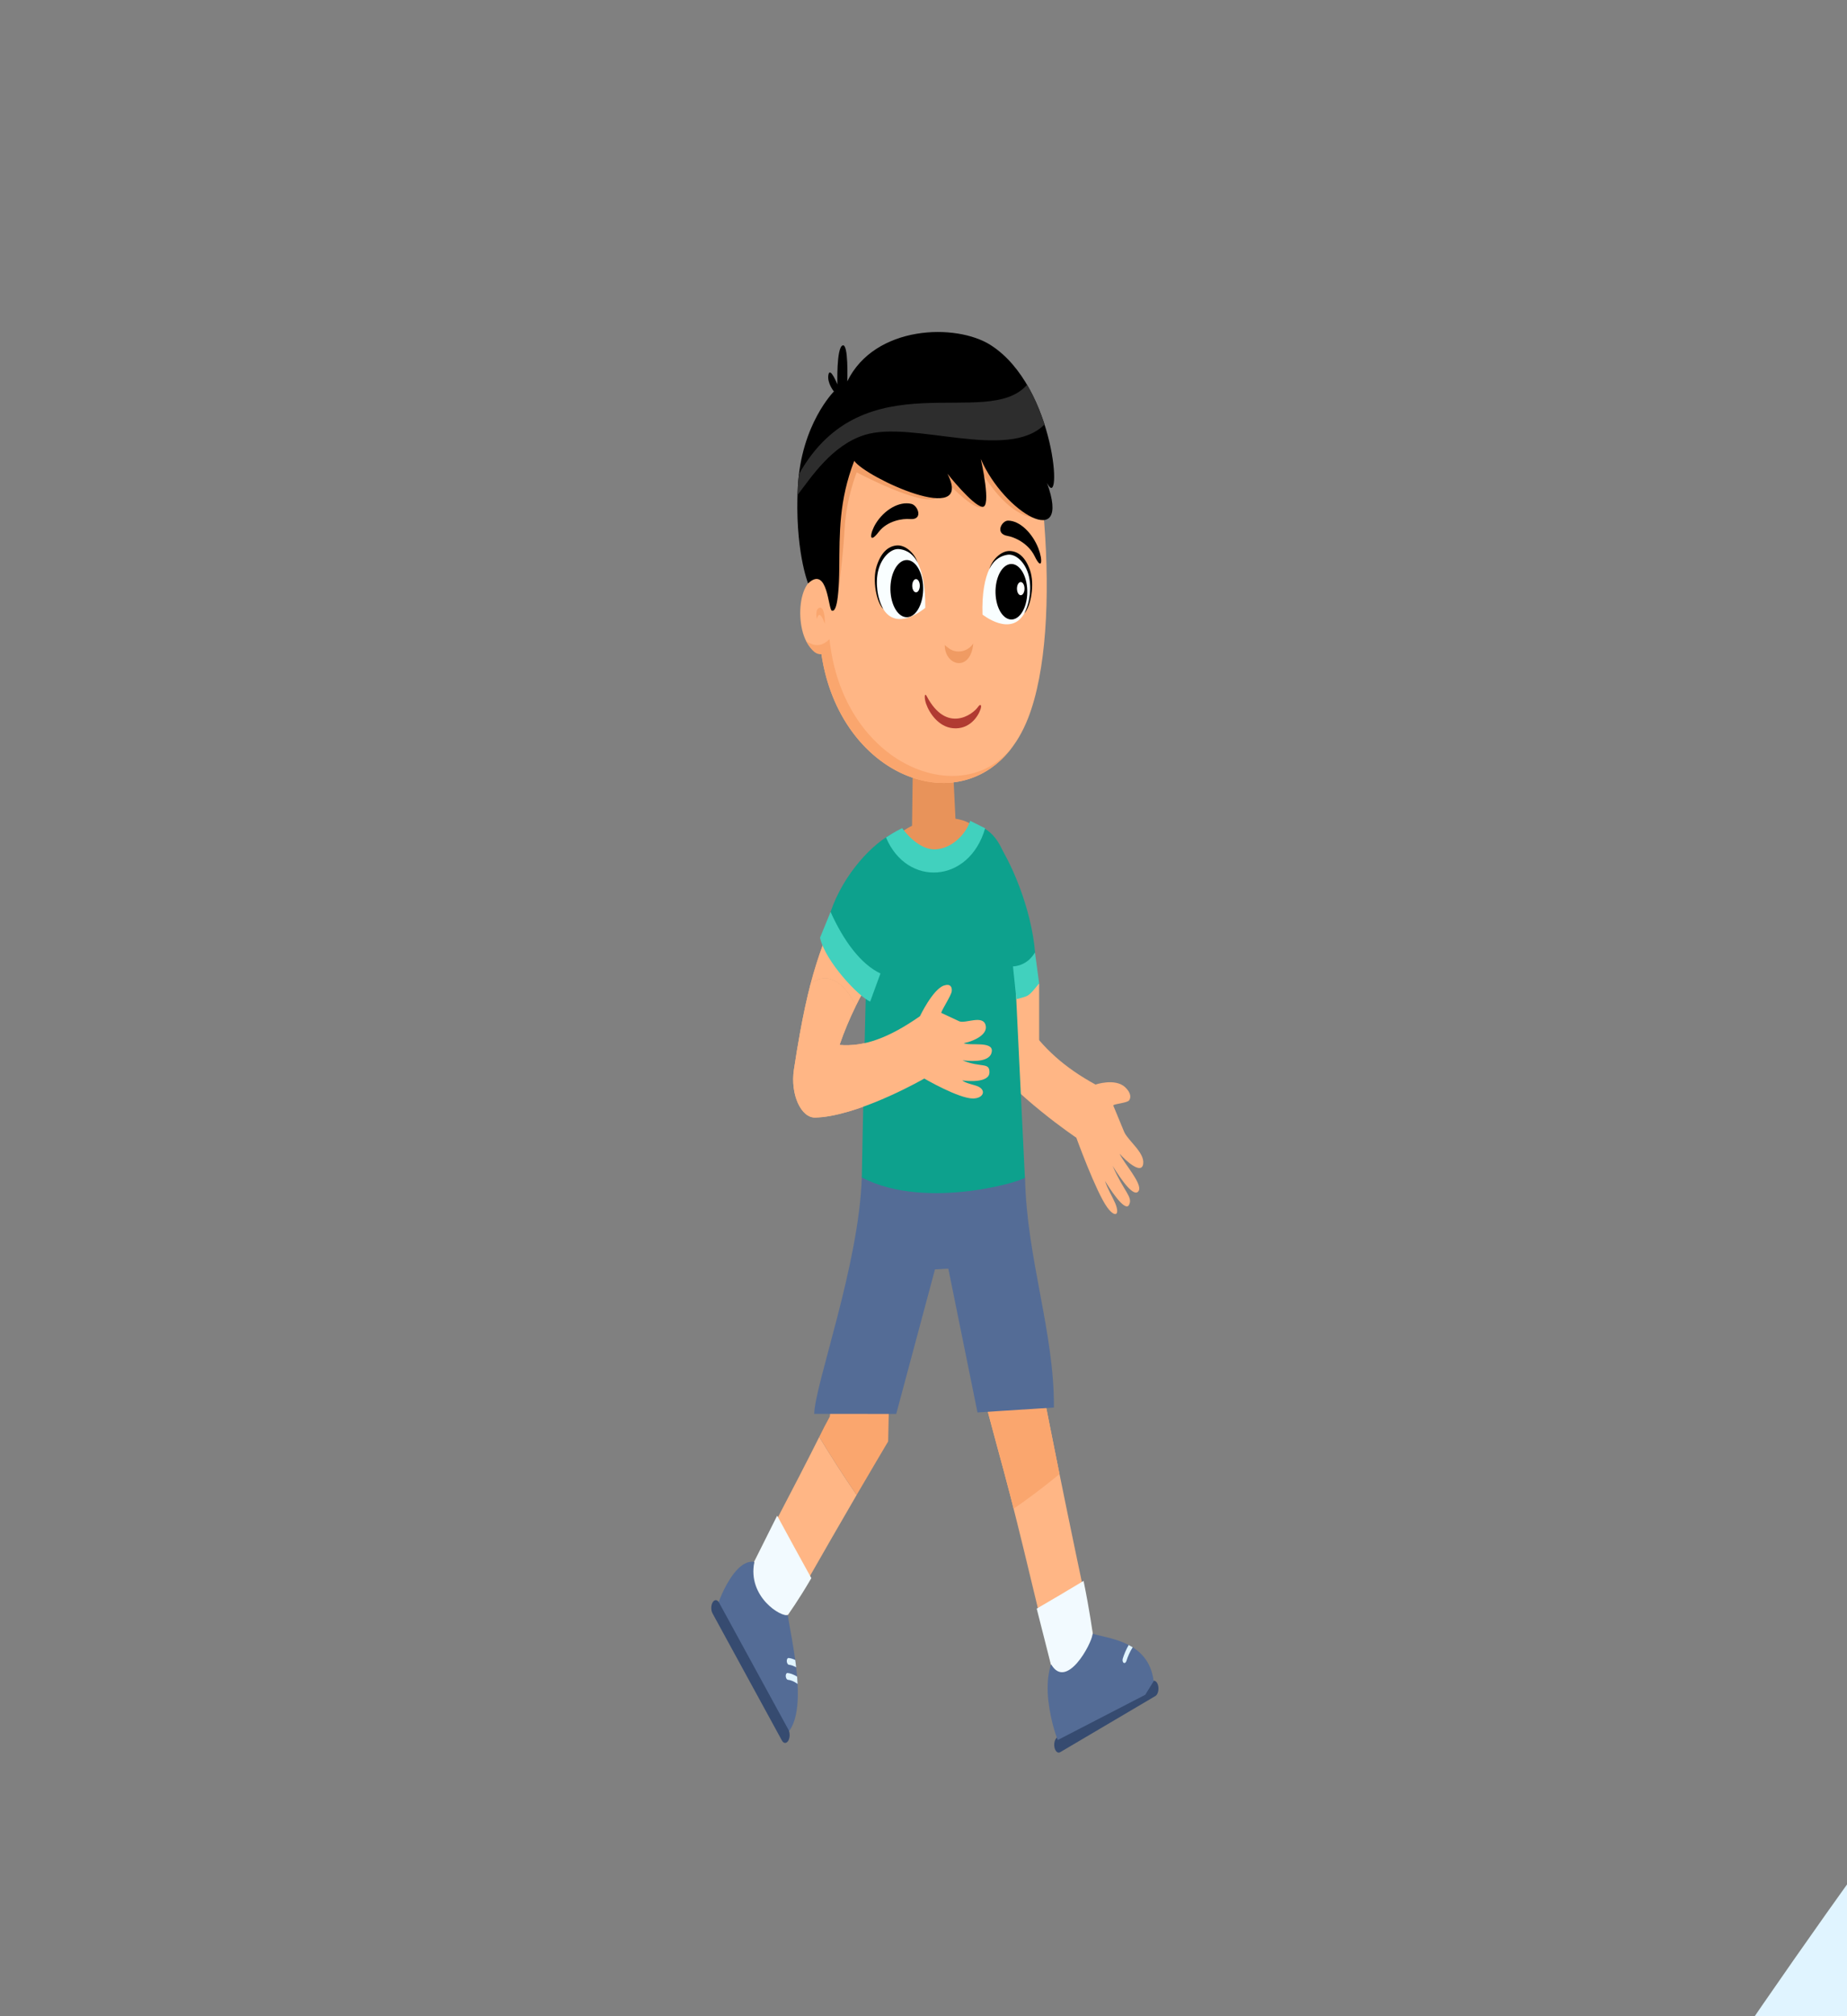 <svg width="220" height="240" viewBox="0 0 220 240" fill="none" xmlns="http://www.w3.org/2000/svg">
<rect x="0" y="0" width="220" height="240" fill="#808080" stroke="none"/>
<g clip-path="url(#clip0)">
<path fill-rule="evenodd" clip-rule="evenodd" d="M123.773 117.099V125.139L119.983 120.682L119.107 116.259L123.773 117.099Z" fill="#FFB685"/>
<path fill-rule="evenodd" clip-rule="evenodd" d="M130.167 194.502C130.167 194.502 126.546 177.576 124.095 164.886C123.508 161.844 115.018 153.302 115.018 153.302C114.726 158.648 118.382 170.383 120.369 178.149C122.357 185.915 125.209 198.149 125.209 198.149L128.338 203.128L130.167 194.502Z" fill="#FFB685"/>
<path fill-rule="evenodd" clip-rule="evenodd" d="M126.199 175.465C125.695 172.986 125.188 170.462 124.707 168.022C123.872 163.784 115.31 147.955 115.018 153.302C114.725 158.647 118.381 170.383 120.369 178.149C120.488 178.614 120.611 179.096 120.735 179.591C122.449 178.418 124.274 177.054 126.199 175.465Z" fill="#FAA66E"/>
<path fill-rule="evenodd" clip-rule="evenodd" d="M102.036 177.957C99.967 181.509 97.986 184.96 96.486 187.583C95.04 190.111 94.046 191.873 93.856 192.213C93.846 192.229 93.841 192.237 93.841 192.237L93.837 192.236C93.827 192.26 93.822 192.267 93.822 192.267L88.571 193.013L89.836 185.962C89.836 185.962 89.84 185.955 89.85 185.93C89.992 185.661 91.154 183.484 92.664 180.6C94.247 177.581 96.213 173.794 97.794 170.627C97.73 170.77 97.657 170.905 97.588 171.048C98.921 173.262 100.397 175.576 102.036 177.957Z" fill="#FFB685"/>
<path fill-rule="evenodd" clip-rule="evenodd" d="M106.108 156.404L105.79 171.58C105.79 171.58 103.11 176.109 102.035 177.956C100.396 175.576 98.921 173.263 97.588 171.048C97.656 170.906 97.729 170.77 97.794 170.628C97.926 170.366 98.057 170.113 98.18 169.857L98.84 168.622L100.206 156.027L106.108 156.404Z" fill="#FAA66E"/>
<path fill-rule="evenodd" clip-rule="evenodd" d="M110.768 112.961C110.768 112.961 112.565 119.621 116.747 125.098C120.928 130.577 128.203 135.426 128.203 135.426C128.203 135.426 130.536 141.847 131.866 143.696C132.79 144.981 133.426 144.697 132.852 143.268C132.608 142.662 131.859 141.4 131.62 140.571C132.027 141.253 133.992 144.377 134.481 143.426C134.97 142.474 133.897 141.915 132.521 138.771C133.623 140.556 135.086 142.596 135.621 141.771C136.157 140.945 133.79 138.385 133.366 137.334C134.081 138.169 135.973 139.878 136.168 138.545C136.363 137.213 134.402 135.822 133.911 134.757L132.597 131.58C132.79 131.376 134.278 131.298 134.5 130.973C134.716 130.656 134.735 130.09 134.011 129.408C132.815 128.31 130.489 129.1 130.489 129.1C123.192 125.12 120.07 119.831 116.784 109.317C116.229 107.542 114.148 104.648 112.243 106.205C110.337 107.761 110.043 110.73 110.768 112.961Z" fill="#FFB685"/>
<path fill-rule="evenodd" clip-rule="evenodd" d="M108.756 88.946L113.463 90.38L113.86 98.542L111.301 99.458L108.622 99.337L108.756 88.946Z" fill="#E8935A"/>
<path fill-rule="evenodd" clip-rule="evenodd" d="M97.84 77.861C94.7 77.351 94.52 69.594 97.139 68.799C95.817 56.123 100.924 43.896 110.178 43.013C116.582 42.403 123.336 48.823 124.378 62.209C125.077 71.193 124.615 79.977 122.461 85.481C117.217 98.896 100.206 93.847 97.84 77.861Z" fill="#FFB685"/>
<path fill-rule="evenodd" clip-rule="evenodd" d="M97.841 77.861C97.008 77.979 96.433 77.017 96.022 76.308C96.897 76.918 97.796 77.065 98.804 76.085C100.385 91.174 114.791 96.7 120.735 88.722C114.209 97.873 99.99 92.374 97.841 77.861Z" fill="#FAA66E"/>
<path fill-rule="evenodd" clip-rule="evenodd" d="M99.851 70.44C99.851 70.44 100.405 66.476 100.608 62.867C100.812 59.258 102.046 56.228 102.046 56.228C102.046 56.228 109.62 60.253 111.492 59.301C113.365 58.349 105.625 48.178 105.625 48.178L111.954 56.13L112.64 57.257C112.64 57.257 116.097 60.941 116.987 60.33C117.876 59.718 113.826 49.851 113.826 49.851C113.826 49.851 117.716 60.742 123.055 61.628C125.056 61.96 124.242 59.532 123.578 56.805C122.469 52.251 119.648 46.036 115.485 44.418C108.829 41.83 102.191 44.767 100.774 47.491C99.357 50.216 97.26 63.306 99.851 70.44Z" fill="#F29F68"/>
<path fill-rule="evenodd" clip-rule="evenodd" d="M114.652 126.219C116.855 127.144 117.891 126.391 117.854 127.667C117.821 128.943 115.168 128.69 114.605 128.608C115.088 128.992 116.128 129.14 116.537 129.344C117.497 129.819 117.109 130.735 115.927 130.76C114.225 130.793 110.095 128.387 110.095 128.387C110.095 128.387 103.176 132.372 97.996 132.97C97.817 132.986 97.644 133.002 97.476 133.01C97.36 133.018 97.245 133.024 97.131 133.029C95.402 133.098 94.127 130.255 94.565 127.335C94.784 125.877 95.028 124.381 95.296 122.914C95.671 120.859 96.093 118.855 96.557 117.088C99.281 115.107 101.277 118.348 101.943 119.731C101.203 121.236 100.561 122.759 100.002 124.386C102.89 124.624 105.853 123.568 109.575 120.966C109.575 120.966 111.094 117.784 112.421 117.317C113.227 117.047 113.419 117.514 113.363 117.996C113.311 118.487 112.186 120.189 112.111 120.565L114.277 121.579C115.041 121.858 117.066 120.778 117.399 122.03C117.727 123.274 115.646 124.035 114.788 124.174C115.496 124.526 118.257 123.895 118.14 125.131C118.023 126.358 116.152 126.391 114.652 126.219Z" fill="#FFB685"/>
<path fill-rule="evenodd" clip-rule="evenodd" d="M105.404 113.831C105.019 114.412 104.649 114.984 104.293 115.557C104.264 115.598 104.236 115.647 104.208 115.696C103.847 116.269 103.505 116.85 103.177 117.431C103.041 117.668 102.905 117.905 102.778 118.142C102.708 118.257 102.647 118.371 102.586 118.494C102.389 118.846 102.207 119.206 102.028 119.566C102 119.624 101.972 119.673 101.944 119.73C101.278 118.347 99.281 115.107 96.558 117.087C96.998 115.426 97.481 113.912 97.978 112.562C98.4 111.408 98.831 110.377 99.244 109.461C99.267 109.42 99.286 109.379 99.3 109.338C100.805 106.048 102.094 104.33 102.094 104.33C103.191 102.621 104.916 102.498 106.191 105.427C107.466 108.348 106.28 112.513 105.404 113.831Z" fill="#FAA66E"/>
<path fill-rule="evenodd" clip-rule="evenodd" d="M106.751 99.691C107.797 98.362 110.267 97.501 112.003 97.391C113.45 97.299 115.312 97.527 116.121 98.549C115.345 100.306 113.275 101.712 111.436 101.712C109.597 101.712 107.71 100.282 106.751 99.691Z" fill="#E8935A"/>
<path d="M113.908 143.532C113.97 143.951 113.826 144.38 113.586 144.489C113.346 144.599 113.1 144.347 113.038 143.928C112.975 143.51 113.119 143.082 113.359 142.972C113.599 142.863 113.844 143.113 113.908 143.532Z" fill="#FEFFFE"/>
<path fill-rule="evenodd" clip-rule="evenodd" d="M130.161 194.464C130.161 194.464 129.8 191.77 129.067 188.184C127.314 189.241 125.191 190.498 123.485 191.486C124.458 195.324 125.173 198.135 125.173 198.135L128.339 203.128L130.161 194.464Z" fill="#F2FAFF"/>
<path fill-rule="evenodd" clip-rule="evenodd" d="M125.934 206.808L137.282 200.115C137.56 199.951 137.865 200.215 137.959 200.702C138.053 201.188 137.902 201.72 137.624 201.885L126.276 208.577C125.998 208.74 125.693 208.478 125.599 207.992C125.504 207.505 125.655 206.973 125.934 206.808Z" fill="#364B70"/>
<path fill-rule="evenodd" clip-rule="evenodd" d="M93.84 192.239C93.84 192.239 95.086 190.53 96.639 187.856C95.351 185.53 93.801 182.701 92.568 180.419C90.985 183.578 89.828 185.897 89.828 185.897L88.57 193.011L93.84 192.239Z" fill="#F2FAFF"/>
<path fill-rule="evenodd" clip-rule="evenodd" d="M125.202 198.111C125.202 198.111 124.555 199.67 124.873 202.458C125.192 205.245 125.994 207.123 125.994 207.123L136.415 201.74L137.412 200.121C136.83 195.247 131.808 195.055 130.159 194.464C130.006 195.769 127.008 201.216 125.202 198.111Z" fill="#546C96"/>
<path fill-rule="evenodd" clip-rule="evenodd" d="M89.852 185.933C89.852 185.933 88.769 185.568 87.456 187.249C86.142 188.929 85.505 190.992 85.505 190.992L92.7 205.21L93.961 206.103C96.248 203.124 94.228 195.099 93.838 192.239C93.096 192.549 89.002 190.104 89.852 185.933Z" fill="#546C96"/>
<path fill-rule="evenodd" clip-rule="evenodd" d="M134.916 196.085C134.76 195.987 134.601 195.896 134.439 195.812C134.128 196.356 133.878 196.957 133.735 197.436C133.674 197.637 133.724 197.859 133.845 197.934C133.967 198.008 134.114 197.903 134.174 197.702C134.316 197.229 134.584 196.612 134.916 196.085Z" fill="#E0F4FF"/>
<path fill-rule="evenodd" clip-rule="evenodd" d="M352.832 222.865C315.717 213.015 278.526 203.636 241.411 195.328C197.257 253.144 161.563 311.428 138.602 360.679C125.063 389.458 136.181 421.321 163.258 432.028C190.45 442.392 223.449 427.53 236.91 398.837C261.064 347.274 301.871 283.593 352.832 222.865Z" fill="#E0F4FF"/>
<path fill-rule="evenodd" clip-rule="evenodd" d="M94.834 198.47C94.799 198.178 94.763 197.887 94.724 197.601C94.43 197.46 94.15 197.38 93.928 197.362C93.798 197.352 93.702 197.525 93.715 197.748C93.728 197.97 93.845 198.16 93.975 198.169C94.208 198.188 94.516 198.288 94.834 198.47Z" fill="#E0F4FF"/>
<path fill-rule="evenodd" clip-rule="evenodd" d="M95.004 200.447C94.989 200.159 94.969 199.869 94.945 199.578C94.531 199.316 94.113 199.172 93.804 199.148C93.674 199.138 93.58 199.31 93.592 199.533C93.605 199.756 93.721 199.945 93.852 199.956C94.156 199.98 94.591 200.144 95.004 200.447Z" fill="#E0F4FF"/>
<path fill-rule="evenodd" clip-rule="evenodd" d="M85.644 190.762L93.909 205.892C94.112 206.265 94.104 206.858 93.891 207.212C93.678 207.566 93.337 207.552 93.135 207.181L84.87 192.051C84.667 191.68 84.674 191.085 84.888 190.73C85.1 190.375 85.441 190.389 85.644 190.762Z" fill="#364B70"/>
<path fill-rule="evenodd" clip-rule="evenodd" d="M110.768 112.961C110.768 112.961 112.565 119.621 116.747 125.098C116.211 120.035 118.447 117.308 119.362 116.462C118.465 114.382 117.63 112.022 116.784 109.316C116.229 107.542 114.149 104.647 112.243 106.204C110.337 107.761 110.043 110.73 110.768 112.961Z" fill="#FAA66E"/>
<path fill-rule="evenodd" clip-rule="evenodd" d="M102.652 140.162C102.31 150.603 97.067 164.765 96.981 168.302L106.751 168.308L111.367 151.1C111.913 151.094 112.411 151.027 112.957 151.022L116.43 168.13L125.533 167.547C125.594 158.554 122.275 149.782 122.095 140.154C122.095 140.154 105.646 130.65 102.652 140.162Z" fill="#546C96"/>
<path fill-rule="evenodd" clip-rule="evenodd" d="M115.926 76.607C115.621 80.03 112.544 79.314 112.53 76.788C112.874 77.064 113.279 77.469 113.954 77.541C114.535 77.603 115.368 77.425 115.926 76.607Z" fill="#F09B63"/>
<path fill-rule="evenodd" clip-rule="evenodd" d="M97.299 73.676C97.299 73.676 97.012 72.464 97.649 72.341C97.98 72.277 98.135 72.808 98.203 73.327C98.265 73.805 98.253 74.273 98.236 74.249C98.236 74.249 98.164 74.015 98.056 73.768C97.854 73.31 97.526 72.808 97.299 73.676Z" fill="#FAA66E"/>
<path fill-rule="evenodd" clip-rule="evenodd" d="M104.668 63.317C105.678 61.994 107.503 61.708 108.37 61.785C110.014 61.932 109.353 60.175 108.568 59.982C107.088 59.619 105.317 60.723 104.345 62.275C103.577 63.501 103.463 64.896 104.668 63.317Z" fill="black"/>
<path fill-rule="evenodd" clip-rule="evenodd" d="M123.235 66.203C122.479 64.656 120.825 63.928 120.01 63.794C118.466 63.537 119.318 61.97 120.072 61.973C121.494 61.977 122.987 63.494 123.676 65.257C124.222 66.65 124.138 68.047 123.235 66.203Z" fill="black"/>
<path fill-rule="evenodd" clip-rule="evenodd" d="M99.095 72.697C99.347 72.751 99.915 72.651 99.966 67.584C100.008 63.423 99.924 59.591 101.75 54.856C103.122 56.844 116.138 62.853 112.854 56.396C112.854 56.396 115.803 60.119 116.987 60.329C118.172 60.54 116.827 54.638 116.827 54.638C119.588 61.046 127.697 65.758 124.715 57.493C126.577 61.232 125.798 46.076 118.013 41.086C113.882 38.439 104.19 38.698 100.922 45.395C100.922 45.395 101.09 40.79 100.352 41.121C99.614 41.453 99.744 45.756 99.744 45.756C99.744 45.756 98.875 43.61 98.678 44.592C98.481 45.574 99.328 46.602 99.328 46.602C99.328 46.602 95.43 50.486 95.033 57.928C94.635 65.37 96.251 69.444 96.251 69.444C98.612 67.247 98.639 72.599 99.095 72.697Z" fill="black"/>
<path fill-rule="evenodd" clip-rule="evenodd" d="M124.415 50.53C123.91 48.959 123.226 47.319 122.332 45.801C117.608 51.249 102.916 42.679 95.164 56.435C95.105 56.915 95.061 57.413 95.033 57.928C95.015 58.271 95.001 58.608 94.99 58.937C96.655 56.769 99.098 52.993 102.986 51.775C108.691 49.988 120.019 54.947 124.415 50.53Z" fill="#2D2D2D"/>
<path fill-rule="evenodd" clip-rule="evenodd" d="M116.789 84.437C116.488 85.325 115.446 86.868 113.508 86.684C111.819 86.526 110.706 84.928 110.303 83.755C110.057 83.04 110.121 82.373 110.39 82.882C112.721 87.305 115.841 85.107 116.516 84.12C116.772 83.748 116.972 83.897 116.789 84.437Z" fill="#B13B32"/>
<path d="M110.211 72.35C110.211 72.35 106.812 75.322 105.153 72.405C103.133 68.851 105.392 64.991 107.096 65.158C108.674 65.314 110.267 67.243 110.211 72.35Z" fill="#F9FEFF"/>
<path d="M104.427 67.363C104.959 65.727 105.809 65.025 106.791 64.929C107.796 64.832 108.906 65.782 109.302 66.967C108.643 65.69 107.68 65.42 107.091 65.362C106.151 65.268 105.024 66.306 104.616 67.885C104.255 69.291 104.467 71.192 105.208 72.496C104.398 71.693 103.872 69.069 104.427 67.363Z" fill="black"/>
<path d="M109.689 68.337C110.237 69.955 109.93 72.042 109.003 72.999C108.076 73.956 106.88 73.421 106.331 71.803C105.783 70.184 106.09 68.097 107.017 67.139C107.944 66.182 109.14 66.718 109.689 68.337Z" fill="black"/>
<path d="M109.497 69.322C109.624 69.697 109.553 70.179 109.338 70.401C109.123 70.622 108.846 70.498 108.719 70.124C108.592 69.749 108.664 69.266 108.878 69.044C109.092 68.822 109.37 68.947 109.497 69.322Z" fill="#FEFFFE"/>
<path d="M117.026 73.152C117.026 73.152 120.459 75.918 122.054 72.928C123.998 69.284 121.683 65.573 119.991 65.833C118.426 66.075 116.878 68.081 117.026 73.152Z" fill="#F9FEFF"/>
<path d="M122.686 67.877C122.127 66.28 121.269 65.629 120.291 65.589C119.292 65.547 118.205 66.553 117.832 67.753C118.464 66.447 119.417 66.126 120.001 66.036C120.934 65.89 122.073 66.859 122.506 68.406C122.892 69.783 122.716 71.684 122.002 73.022C122.793 72.179 123.268 69.541 122.686 67.877Z" fill="black"/>
<path d="M122.3 69.605C122.564 71.37 121.959 73.174 120.947 73.636C119.936 74.097 118.902 73.039 118.638 71.274C118.374 69.509 118.98 67.704 119.991 67.243C121.002 66.782 122.037 67.839 122.3 69.605Z" fill="black"/>
<path d="M122.017 69.872C122.079 70.29 121.936 70.718 121.695 70.828C121.455 70.937 121.211 70.686 121.147 70.267C121.085 69.848 121.229 69.42 121.469 69.311C121.709 69.201 121.954 69.452 122.017 69.872Z" fill="#FEFFFE"/>
<path fill-rule="evenodd" clip-rule="evenodd" d="M105.404 113.831C105.019 114.412 104.649 114.984 104.293 115.557C104.264 115.598 104.236 115.647 104.208 115.696C103.847 116.269 103.505 116.85 103.177 117.431C103.041 117.668 102.91 117.905 102.778 118.142C102.708 118.257 102.647 118.371 102.586 118.494C102.389 118.846 102.207 119.206 102.028 119.566C102 119.624 101.972 119.673 101.944 119.73C101.278 118.347 99.281 115.107 96.558 117.087C96.998 115.426 97.481 113.912 97.978 112.562C98.4 111.408 98.831 110.377 99.244 109.461C99.267 109.42 99.286 109.379 99.3 109.338C100.805 106.048 102.094 104.33 102.094 104.33C103.191 102.621 104.916 102.498 106.191 105.427C107.466 108.348 106.28 112.513 105.404 113.831Z" fill="#FFB685"/>
<path fill-rule="evenodd" clip-rule="evenodd" d="M123.293 113.419C121.956 115.537 118.313 116.784 115.9 116.397C113.607 109.873 113.35 98.831 117.538 100.001C117.938 100.113 118.035 99.195 118.406 99.691C120.414 102.377 122.873 108.196 123.293 113.419Z" fill="#0DA18D"/>
<path fill-rule="evenodd" clip-rule="evenodd" d="M102.651 140.162C102.651 140.162 103.157 112.711 103.521 107.535C103.843 102.954 105.186 100.27 107.268 98.955C109.12 102.479 114.113 102.578 115.71 97.992C118.405 98.632 120.234 100.85 120.506 107.192C120.84 114.994 122.075 140.133 122.075 140.133C122.627 140.375 110.457 144.249 102.651 140.162Z" fill="#0DA18D"/>
<path fill-rule="evenodd" clip-rule="evenodd" d="M98.93 108.549C99.697 111.4 102.785 114.998 105.097 116.259C108.651 111.776 111.322 101.754 107.198 100.025C106.804 99.859 106.917 98.946 106.465 99.155C104.019 100.287 100.467 104.008 98.93 108.549Z" fill="#0DA18D"/>
<path d="M123.279 113.381C123.233 113.4 122.545 114.9 120.657 115.041L121.065 118.942C122.545 118.5 122.373 118.8 123.773 117.055L123.279 113.381Z" fill="#41D1BE"/>
<path d="M98.93 108.549L97.676 111.622C98.284 114.435 102.33 118.694 103.65 119.22L104.873 115.879C102.492 114.743 100.48 111.975 98.93 108.549Z" fill="#41D1BE"/>
<path d="M117.342 98.593L115.562 97.709C115.024 99.349 113.372 100.996 111.447 101.105C110.091 101.18 108.604 100.131 107.454 98.576C106.481 99.065 105.798 99.513 105.532 99.686C108.041 105.646 115.452 105.177 117.342 98.593Z" fill="#41D1BE"/>
<path fill-rule="evenodd" clip-rule="evenodd" d="M114.652 126.219C116.855 127.144 117.891 126.391 117.854 127.667C117.821 128.943 115.168 128.69 114.605 128.608C115.088 128.992 116.128 129.14 116.537 129.344C117.497 129.819 117.109 130.735 115.927 130.76C114.225 130.793 110.095 128.387 110.095 128.387C110.095 128.387 103.176 132.372 97.996 132.97C97.817 132.986 97.644 133.002 97.476 133.01C97.36 133.018 97.245 133.024 97.131 133.029C95.402 133.098 94.127 130.255 94.565 127.335C94.784 125.877 95.028 124.381 95.296 122.914C95.671 120.859 96.093 118.855 96.557 117.088C99.281 115.107 101.277 118.348 101.943 119.731C101.203 121.236 100.561 122.759 100.002 124.386C102.89 124.624 105.853 123.568 109.575 120.966C109.575 120.966 111.094 117.784 112.421 117.317C113.227 117.047 113.419 117.514 113.363 117.996C113.311 118.487 112.186 120.189 112.111 120.565L114.277 121.579C115.041 121.858 117.066 120.778 117.399 122.03C117.727 123.274 115.646 124.035 114.788 124.174C115.496 124.526 118.257 123.895 118.14 125.131C118.023 126.358 116.152 126.391 114.652 126.219Z" fill="#FFB685"/>
</g>
<defs>
<clipPath id="clip0">
<rect width="220" height="240" fill="white"/>
</clipPath>
</defs>
</svg>
